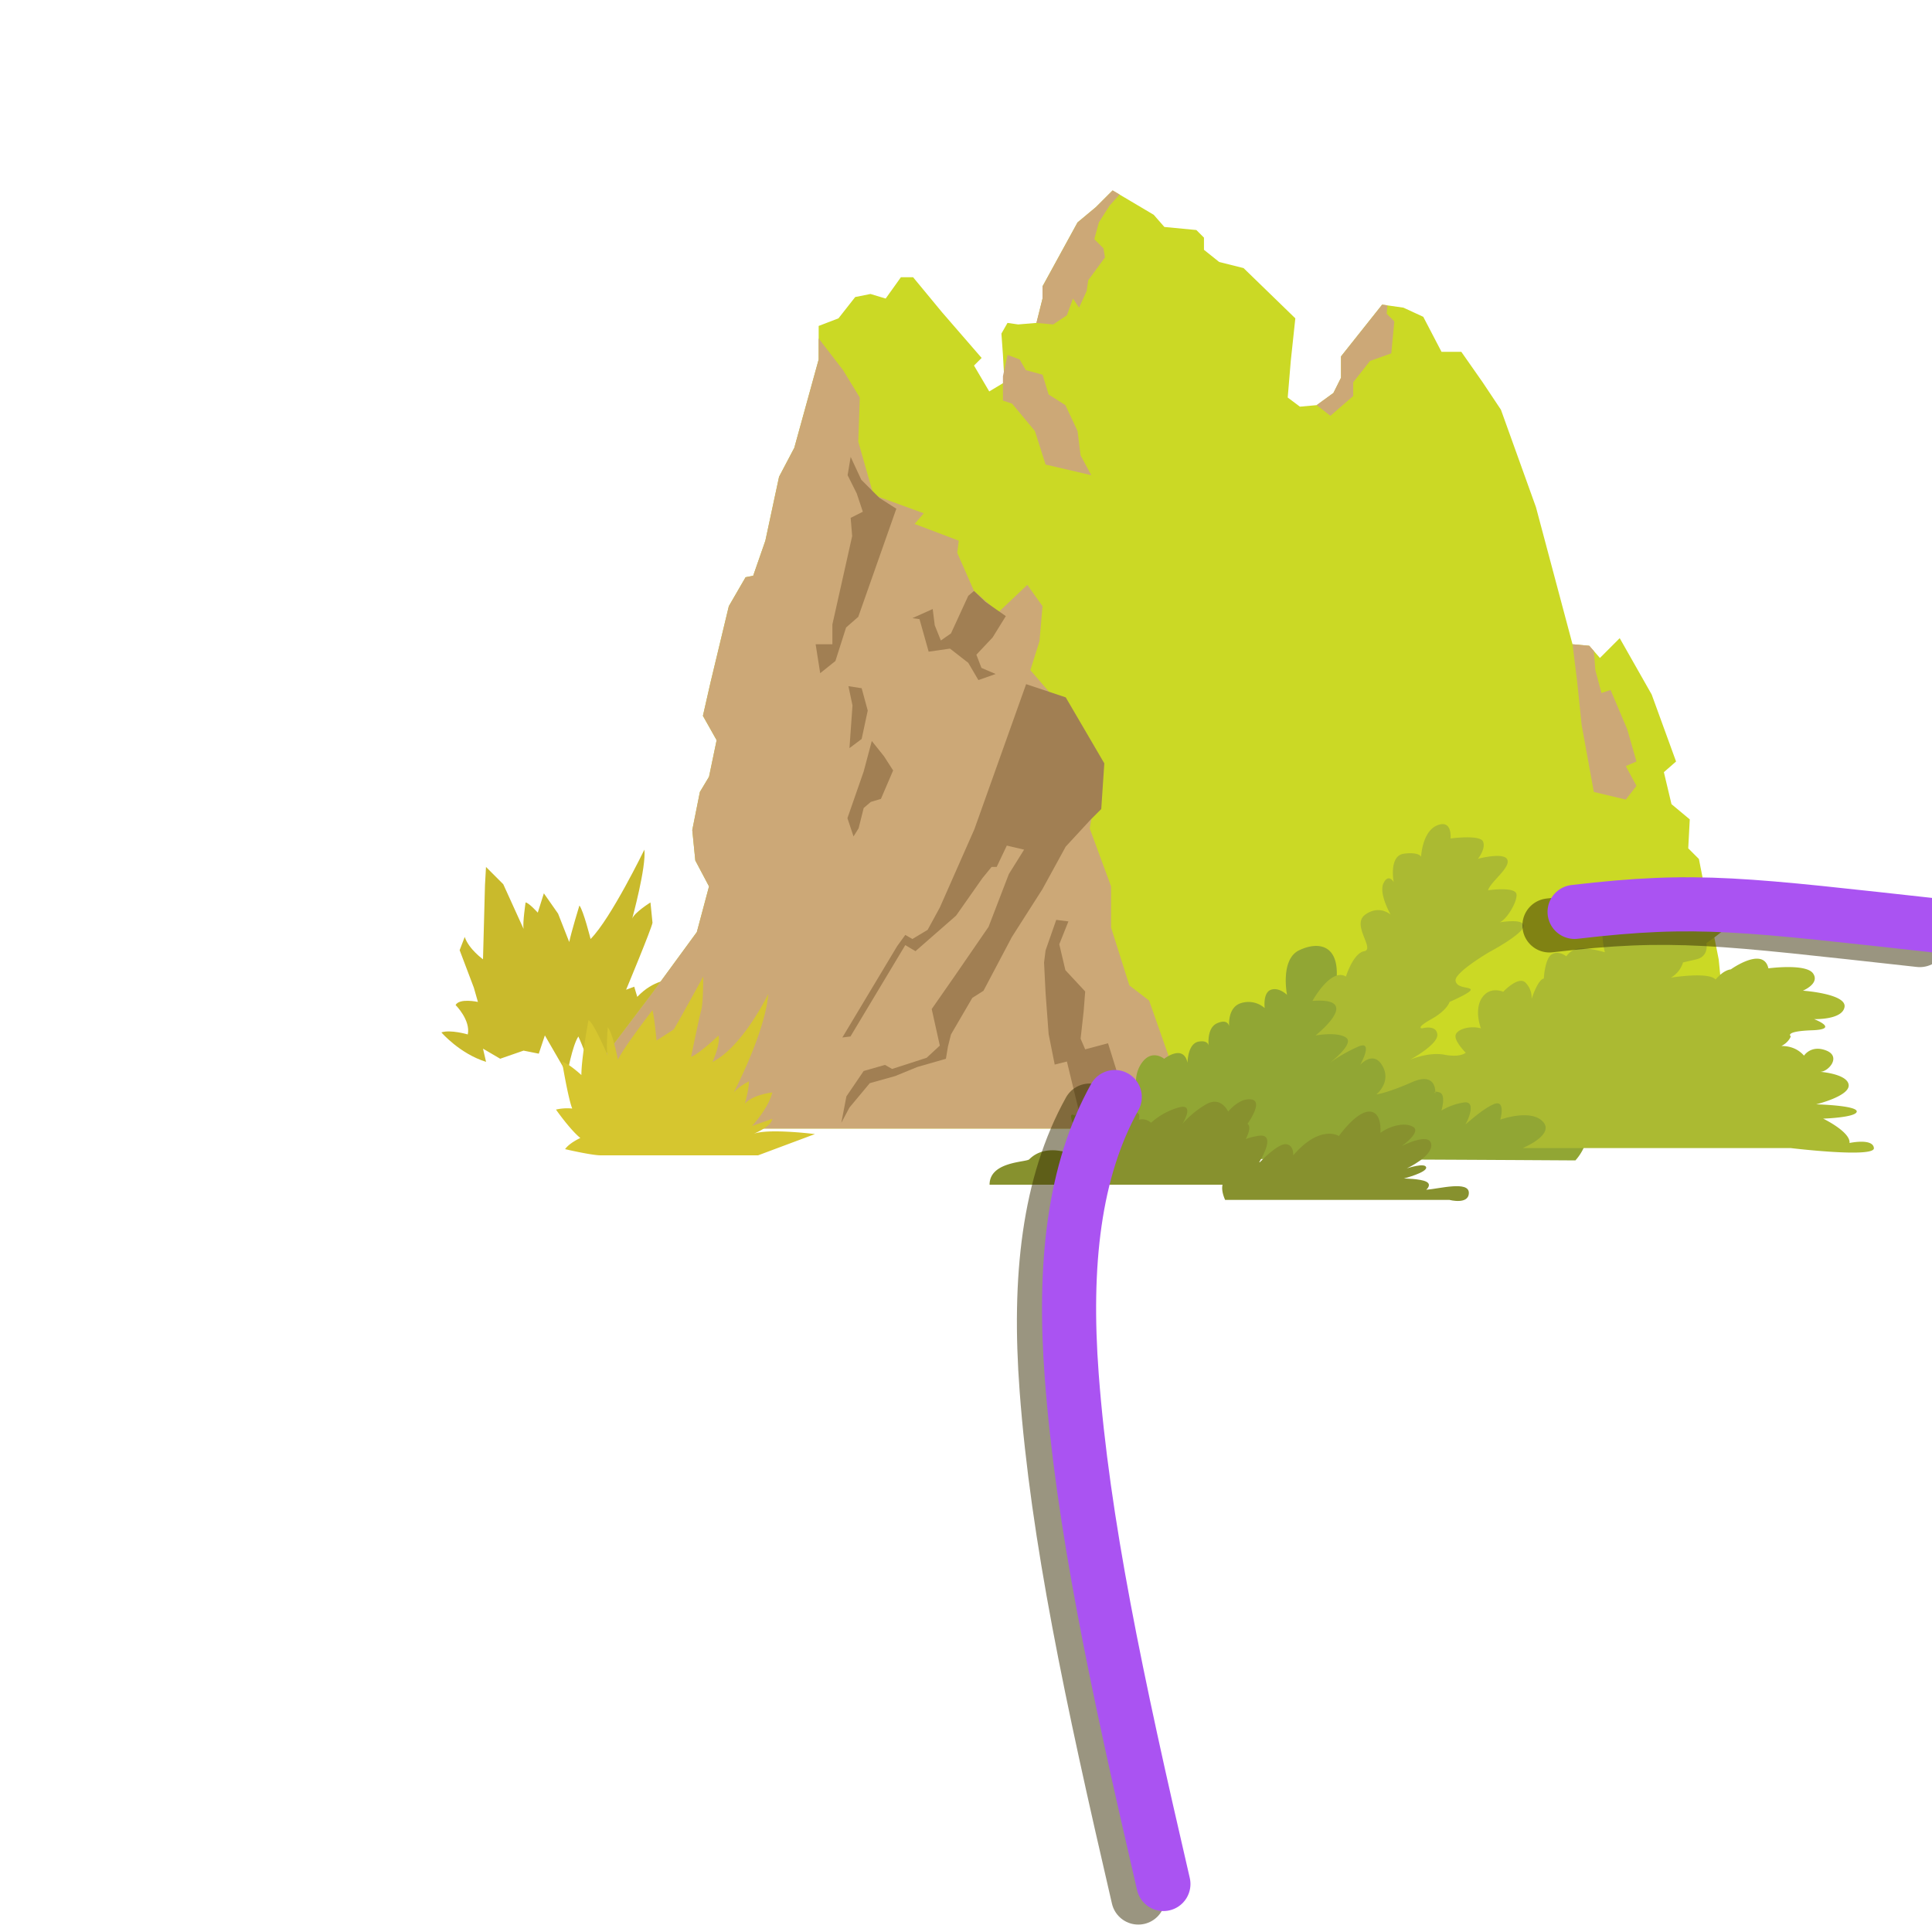 <svg xmlns="http://www.w3.org/2000/svg" width="1000" height="1000" viewBox="0 0 1000 1000"><defs><style>.cls-1{fill:#c9ba2c;}.cls-2{fill:#cbd925;}.cls-3{fill:#cca877;}.cls-4{fill:#a17f53;}.cls-5{fill:#91a634;}.cls-6{fill:#abba32;}.cls-7{fill:#87912e;}.cls-8{fill:#d6c62f;}.cls-10,.cls-9{fill:none;stroke-linecap:round;stroke-miterlimit:10;stroke-width:28px;}.cls-9{stroke:#362d02;opacity:0.5;}.cls-10{stroke:#aa53f2;}</style></defs><title>L4</title><g id="plano1"><path class="cls-1" d="M333,531.74s13.66-17.87,14.19-24.7c0,0-8.93,0-17.34,8.93l-1.58-5.26-4.2,1.58s13.14-31.53,13.66-34.68l-1.05-10.51s-8.41,5.26-9.46,8.41c0,0,7.36-26.8,6.31-35.74,0,0-17.34,35.74-27.85,46.25,0,0-3.68-14.71-5.78-17.34,0,0-4.2,13.66-5.26,18.92l-5.78-14.71-7.36-10.51-3.15,10s-4.73-5.26-6.31-5.26c0,0-1.58,10.51-1.05,13.66l-10.51-23.12-8.93-8.93-.53,9.46L250,496.53s-7.36-5.26-9.46-11.56l-2.63,6.83,7.36,19.44,2.1,7.36s-9.46-2.1-11.56,1.58c0,0,7.88,7.88,6.31,15.24,0,0-8.93-2.63-13.66-1.05,0,0,9.46,11,23.12,15.24L250,542.78,258.9,548l12.09-4.2,7.88,1.58,3.15-9.46,11.56,20s2.63-14.71,5.78-19.44c0,0,5.78,12.61,5.26,16.29l6.31-7.88-.69,5.35,10.68-8.5s-1.58,7.36-3.15,9.46Z"/><polygon class="cls-2" points="898.27 584.12 333.88 584.12 309.44 571.51 310.23 550.23 337.03 514.76 360.68 482.44 366.99 458.8 359.89 445.39 358.32 429.63 362.26 409.92 366.99 402.04 370.93 383.12 363.83 370.51 367.78 353.17 377.24 313.75 385.91 298.78 389.85 297.99 396.15 279.86 400.88 257.79 403.25 246.75 411.13 231.78 423.74 186.06 423.74 168.71 433.99 164.77 442.66 153.74 450.54 152.16 458.42 154.53 466.31 143.49 472.61 143.49 487.59 161.62 508.09 185.27 504.14 189.21 512.03 202.61 519.91 197.88 519.12 183.69 518.33 172.66 521.48 167.14 527 167.93 536.46 167.14 539.61 154.53 539.61 148.22 557.74 115.11 567.2 107.23 575.88 98.56 579.47 100.69 597.16 111.17 602.68 117.48 619.23 119.06 623.17 123 623.17 129.3 631.05 135.61 643.66 138.76 670.46 164.77 668.1 186.84 666.52 205.76 672.83 210.49 681.5 209.7 690.17 203.4 694.11 195.51 694.11 184.48 715.4 157.68 718.1 158.06 726.43 159.25 736.68 163.98 746.13 182.11 756.38 182.11 767.42 197.88 776.88 212.07 795.01 262.51 813.93 333.46 822.6 334.25 824.99 336.98 828.12 340.56 838.36 330.31 854.91 359.48 867.53 394.15 861.22 399.67 865.16 416.23 874.62 424.11 873.83 439.09 879.35 444.61 889.6 496.63 898.27 584.12"/><polygon class="cls-3" points="618.46 584.12 333.88 584.12 309.44 571.51 310.23 550.23 337.03 514.76 360.68 482.44 366.99 458.8 359.89 445.39 358.32 429.63 362.26 409.92 366.99 402.04 370.93 383.12 363.83 370.51 367.78 353.17 377.24 313.75 385.91 298.78 389.85 297.99 396.15 279.86 400.88 257.79 403.25 246.75 411.13 231.78 423.74 186.06 423.74 175.18 436.35 191.57 445.02 205.76 444.24 228.62 452.12 256.21 478.13 265.67 473.4 271.19 496.26 279.86 495.47 286.16 504.14 305.87 516.76 316.91 531.73 302.72 539.61 313.75 538.04 331.88 533.31 346.86 548.28 364.2 567.99 404.4 564.05 428.84 575.09 458.8 575.09 480.07 584.55 510.03 594.79 517.91 605.04 547.08 616.08 562.06 618.46 584.12"/><polygon class="cls-3" points="521.49 183.69 519.12 194.73 519.12 207.34 523.85 208.92 535.67 223.1 541.19 240.45 564.84 245.96 559.32 235.72 557.74 223.1 551.44 209.7 542.77 204.19 539.62 193.94 530.94 191.57 527.79 186.06 521.49 183.69"/><polygon class="cls-4" points="553.01 476.92 548.28 488.75 551.44 502.15 561.69 513.18 560.9 523.43 559.32 537.62 561.69 543.14 573.51 539.98 577.45 552.6 582.97 572.3 558.53 575.45 552.23 549.44 545.92 551.02 542.77 535.25 541.19 513.97 540.4 498.2 541.19 491.9 546.71 476.13 553.01 476.92"/><polygon class="cls-3" points="568.78 115.11 566.41 123.79 571.14 128.52 571.93 133.25 563.26 145.07 562.47 150.59 558.53 159.25 555.38 154.53 552.23 163.19 545.13 167.93 536.46 167.14 539.61 154.53 539.61 148.22 557.74 115.11 567.2 107.23 575.88 98.56 579.47 100.69 574.3 106.44 568.78 115.11"/><polygon class="cls-3" points="721.7 166.35 720.13 182.9 709.09 186.84 700.42 197.88 700.42 204.97 688.6 215.22 681.5 209.7 690.17 203.4 694.11 195.51 694.11 184.48 715.4 157.68 718.1 158.06 717.76 162.41 721.7 166.35"/><polygon class="cls-3" points="841.51 396.52 847.03 406.77 841.51 413.86 824.97 409.92 818.66 375.24 816.29 352.38 813.93 333.46 822.6 334.25 824.99 336.98 825.75 346.86 828.91 358.69 833.63 357.11 842.3 377.6 847.03 394.15 841.51 396.52"/><polygon class="cls-4" points="440.3 236.5 438.72 245.96 443.45 255.42 446.6 264.88 440.3 268.04 441.08 277.49 430.84 323.21 430.84 333.46 422.17 333.46 424.53 348.44 432.41 342.13 437.93 324.79 444.24 319.27 463.94 263.31 455.27 257.79 445.81 248.33 440.3 236.5"/><polygon class="cls-4" points="520.61 318.9 510.1 311.55 504.14 305.87 501.17 308.39 492.23 327.84 486.98 331.52 483.82 323.63 482.77 315.23 472.26 319.95 475.94 320.48 480.67 337.3 491.71 335.72 501.17 343.08 506.42 352.01 515.36 348.86 508 345.71 505.37 338.87 513.78 329.94 520.61 318.9"/><polygon class="cls-4" points="531.12 354.11 504.32 429.26 486.45 469.73 480.14 481.29 472.26 486.02 468.58 483.92 464.38 489.7 436 537 440.2 536.47 468.58 489.18 473.84 492.33 482.25 484.97 494.86 473.94 508.52 454.49 513.25 448.71 515.88 448.71 521.13 437.67 530.07 439.78 522.19 452.39 511.68 479.72 494.33 504.94 482.25 522.28 486.45 541.2 479.62 547.51 461.75 553.29 458.07 551.19 447.04 554.34 438.1 567.48 435.47 581.14 439.68 573.26 450.19 560.65 463.33 556.97 474.89 552.24 489.6 548.03 490.65 541.73 492.23 535.42 503.27 516.5 509.05 512.82 523.76 484.97 539.53 460.27 551.62 438.2 564.23 424.54 570.01 418.75 571.59 395.11 551.62 360.95 531.12 354.11"/><polygon class="cls-4" points="438.63 423.48 447.04 399.31 451.24 383.54 457.55 391.43 462.28 398.78 455.97 413.5 450.71 415.08 447.04 418.23 444.41 428.74 441.78 432.94 438.63 423.48"/><polygon class="cls-4" points="439.68 387.22 445.99 382.49 449.14 367.78 445.99 356.22 439.15 355.17 441.25 365.15 439.68 387.22"/><path class="cls-5" d="M564.75,600.59s-15.77-27.85-8.41-23.12c0,0,5.78-8.93,11.56-4.2,0,0-.53-7.88,4.2-10s8.93,2.1,8.93,7.36c0,0,2.1-6.83,7.88-4.73,0,0-3.15-8.41,2.1-15.77s11.56-2.1,11.56-2.1,10-7.88,12.09,2.1c0,0,0-10,5.78-11s5.26,3.15,5.26,3.15-1.58-10,4.2-12.61,6.31,1.58,6.31,1.58-1.05-10,6.31-12.09a12.68,12.68,0,0,1,12.09,2.63s-1.05-7.88,3.15-9.46,8.41,2.63,8.41,2.63-3.68-18.39,6.31-23.12,20-2.63,19.44,13.14c0,0,26.8,18.92,25.75,39.94-.44,8.83,68-.42,88.81,14.71,28.74,20.87,8.93,41,8.93,41S564.75,599,564.75,600.59Z"/><path class="cls-6" d="M679.32,518.08s9.46-17.34,17.34-12.61c0,0,3.68-12.09,9.46-13.14s-6.83-13.66.53-18.92,13.14,0,13.14,0-6.31-11-3.68-16.29,5.26-.53,5.26-.53-2.63-13.66,5.26-14.71,8.93,1.58,8.93,1.58.53-13.14,8.41-16.29,6.83,6.83,6.83,6.83,15.24-2.1,16.82,1.58-2.63,8.93-2.63,8.93,13.66-3.68,15.24.53-8.93,11.56-10,15.77c0,0,14.19-2.1,14.71,2.1s-6.31,15.24-10,14.71c0,0,13.66-2.63,13.66,1.58s-17.87,13.66-17.87,13.66-17.87,10.51-17.34,14.71,7.88,3.15,7.88,4.73-11,6.31-11,6.31-1.05,4.2-9.46,8.93-4.73,4.73-4.73,4.73,7.36-2.1,7.88,3.15-14.19,13.14-14.19,13.14,9.46-4.2,17.87-2.63,11-1.05,11-1.05-5.78-5.78-5.26-8.93,7.36-5.26,13.14-3.68c0,0-3.68-9.46.53-15.77s11-3.15,11-3.15,7.88-8.41,11.56-4.73a11.08,11.08,0,0,1,3.15,8.41s3.15-10,6.31-10.51c0,0,.53-10.51,4.2-12.61S810.7,495,810.7,495a9.75,9.75,0,0,1,7.88-4.2c5.26,0,12.09,2.1,12.09,2.1s-4.73-18.39,3.68-24.7,9.46,2.1,9.46,2.1,20-17.34,27.85-16.29,2.1,8.41,2.1,8.41,8.41,4.73,1.58,9.46c0,0,14.19-7.36,14.71-3.68,0,0,7.88,2.63,7.88,6.31s-14.71,13.66-14.71,13.66,1.58,6.83-5.26,8.41l-6.83,1.58a13.59,13.59,0,0,1-6.31,7.88S884.28,502.84,888,507c0,0,3.68-4.73,7.88-5.26,0,0,16.82-12.09,19.44-.53,0,0,19.44-2.63,23.12,2.63s-5.26,8.93-5.26,8.93,22.6,1.58,21.55,8.41-15.77,6.31-15.77,6.31,13.66,5.26-1.05,5.78-11,3.15-11,3.15-2.1,6.83-13.66,6.83c0,0,12.61-5.78,20.5,3.15,0,0,3.68-5.78,11.56-2.63s1.05,11-3.15,11c0,0,14.19,1.05,14.71,6.83s-16.82,10-16.82,10,21,.53,21,3.68S943.66,579,943.66,579s14.19,6.83,13.66,12.61c0,0,12.09-2.63,12.61,2.63s-43.09,0-43.09,0H788.1s16.82-6.83,10.51-13.66-22.07-1.05-22.07-1.05,3.15-11-3.68-7.88-15.24,11.56-14.19,10,5.78-12.09-1.05-11a31.41,31.41,0,0,0-11.56,4.2s2.63-8.41-1.05-9.46-2.1.53-2.1.53,1.05-11.56-12.09-5.78-18.39,6.31-18.39,6.31,7.88-6.31,3.15-14.71-11.56-.53-11.56-.53,7.36-13.14-1.05-9.46a82.21,82.21,0,0,0-14.71,8.41s13.14-10,8.41-13.14-15.77-1.05-15.77-1.05S706.12,516,679.32,518.08Z"/><path class="cls-7" d="M634.12,621.08H750.27s10,2.63,10-3.68-15.24-2.1-22.07-1.58c0,0,3.15-2.63,0-4.2S726.62,610,726.62,610s12.09-3.15,11.56-5.78-10,.53-10,.53,13.66-6.31,12.61-12.61-15.24,1.05-15.24,1.05,10.51-7.36,5.78-10-12.61,0-16.82,3.15c0,0,1.05-11-5.78-11S693,588,693,588s-9.46-6.31-23.65,10c0,0,.53-5.26-3.68-5.78S652,601.64,652,601.64s-5.78-3.68-8.93,4.73C643.06,606.37,627.82,606.89,634.12,621.08Z"/><path class="cls-7" d="M512.2,613.2H651.47s16.29-6.31,10.51-10-11.56.53-11.56.53,12.09-17.87.53-15.77-7.88,4.73-7.88,4.73,5.78-8.93,2.63-11c0,0,8.41-11.56,2.1-12.61s-12.09,6.31-12.09,6.31S632,567,624.14,571.68a48.73,48.73,0,0,0-12.09,10s6.83-11-2.1-8.41a36,36,0,0,0-14.19,7.88,6.76,6.76,0,0,0-6.31-1.58s2.63-8.41-8.93.53-7.88,11.56-7.88,11.56-4.2-5.78-11-3.15a10.1,10.1,0,0,0-6.83,8.93s-13.37-6.08-22.07,2.63C531.12,601.64,512.2,601.11,512.2,613.2Z"/><path class="cls-8" d="M310.92,598h81.46l29.43-11s-24.7-3.15-32.06,0c0,0,9.46-3.68,10-7.88l-10.51,3.68s8.41-8.93,10.51-17.34c0,0-10,1.05-14.19,5.78,0,0,2.1-7.36,2.1-11.56,0,0-5.26,2.63-7.88,5.78,0,0,16.29-31,17.87-51,0,0-13.14,27.33-28.9,35.21,0,0,4.2-8.93,3.15-13.66,0,0-10,9.46-14.19,11,0,0,4.2-20.5,5.26-24.17S364,505.47,364,505.47s-12.09,22.07-15.24,27.33l-8.93,5.78s-1.05-11.56-2.1-15.77c0,0-15.77,20.5-17.87,25.75,0,0-2.63-13.66-5.26-16.82,0,0-1.05,11.56,0,14.71,0,0-7.36-17.34-10-18.39,0,0-3.68,19.44-3.68,28.38,0,0-6.83-6.31-10-6.83,0,0,3.15,18.92,5.26,24.17a25.87,25.87,0,0,0-8.41.53s7.36,10.51,12.61,14.71c0,0-5.78,2.63-7.88,5.78C292.53,594.81,306.19,598,310.92,598Z"/></g><g id="camino_desbloqueado" data-name="camino desbloqueado"><path class="cls-9" d="M564,574.83c-21.14,38-26.61,86.5-22.27,144.33,5.69,75.86,23,157.58,47.45,263"/><path class="cls-9" d="M993.7,486.58c-104-11.41-127.76-15.1-191.7-7.58"/><path class="cls-10" d="M577,567.83c-21.14,38-26.61,86.5-22.27,144.33,5.69,75.86,23,157.58,47.45,263"/><path class="cls-10" d="M1006.7,479.58c-104-11.41-127.76-15.1-191.7-7.58"/></g></svg>
